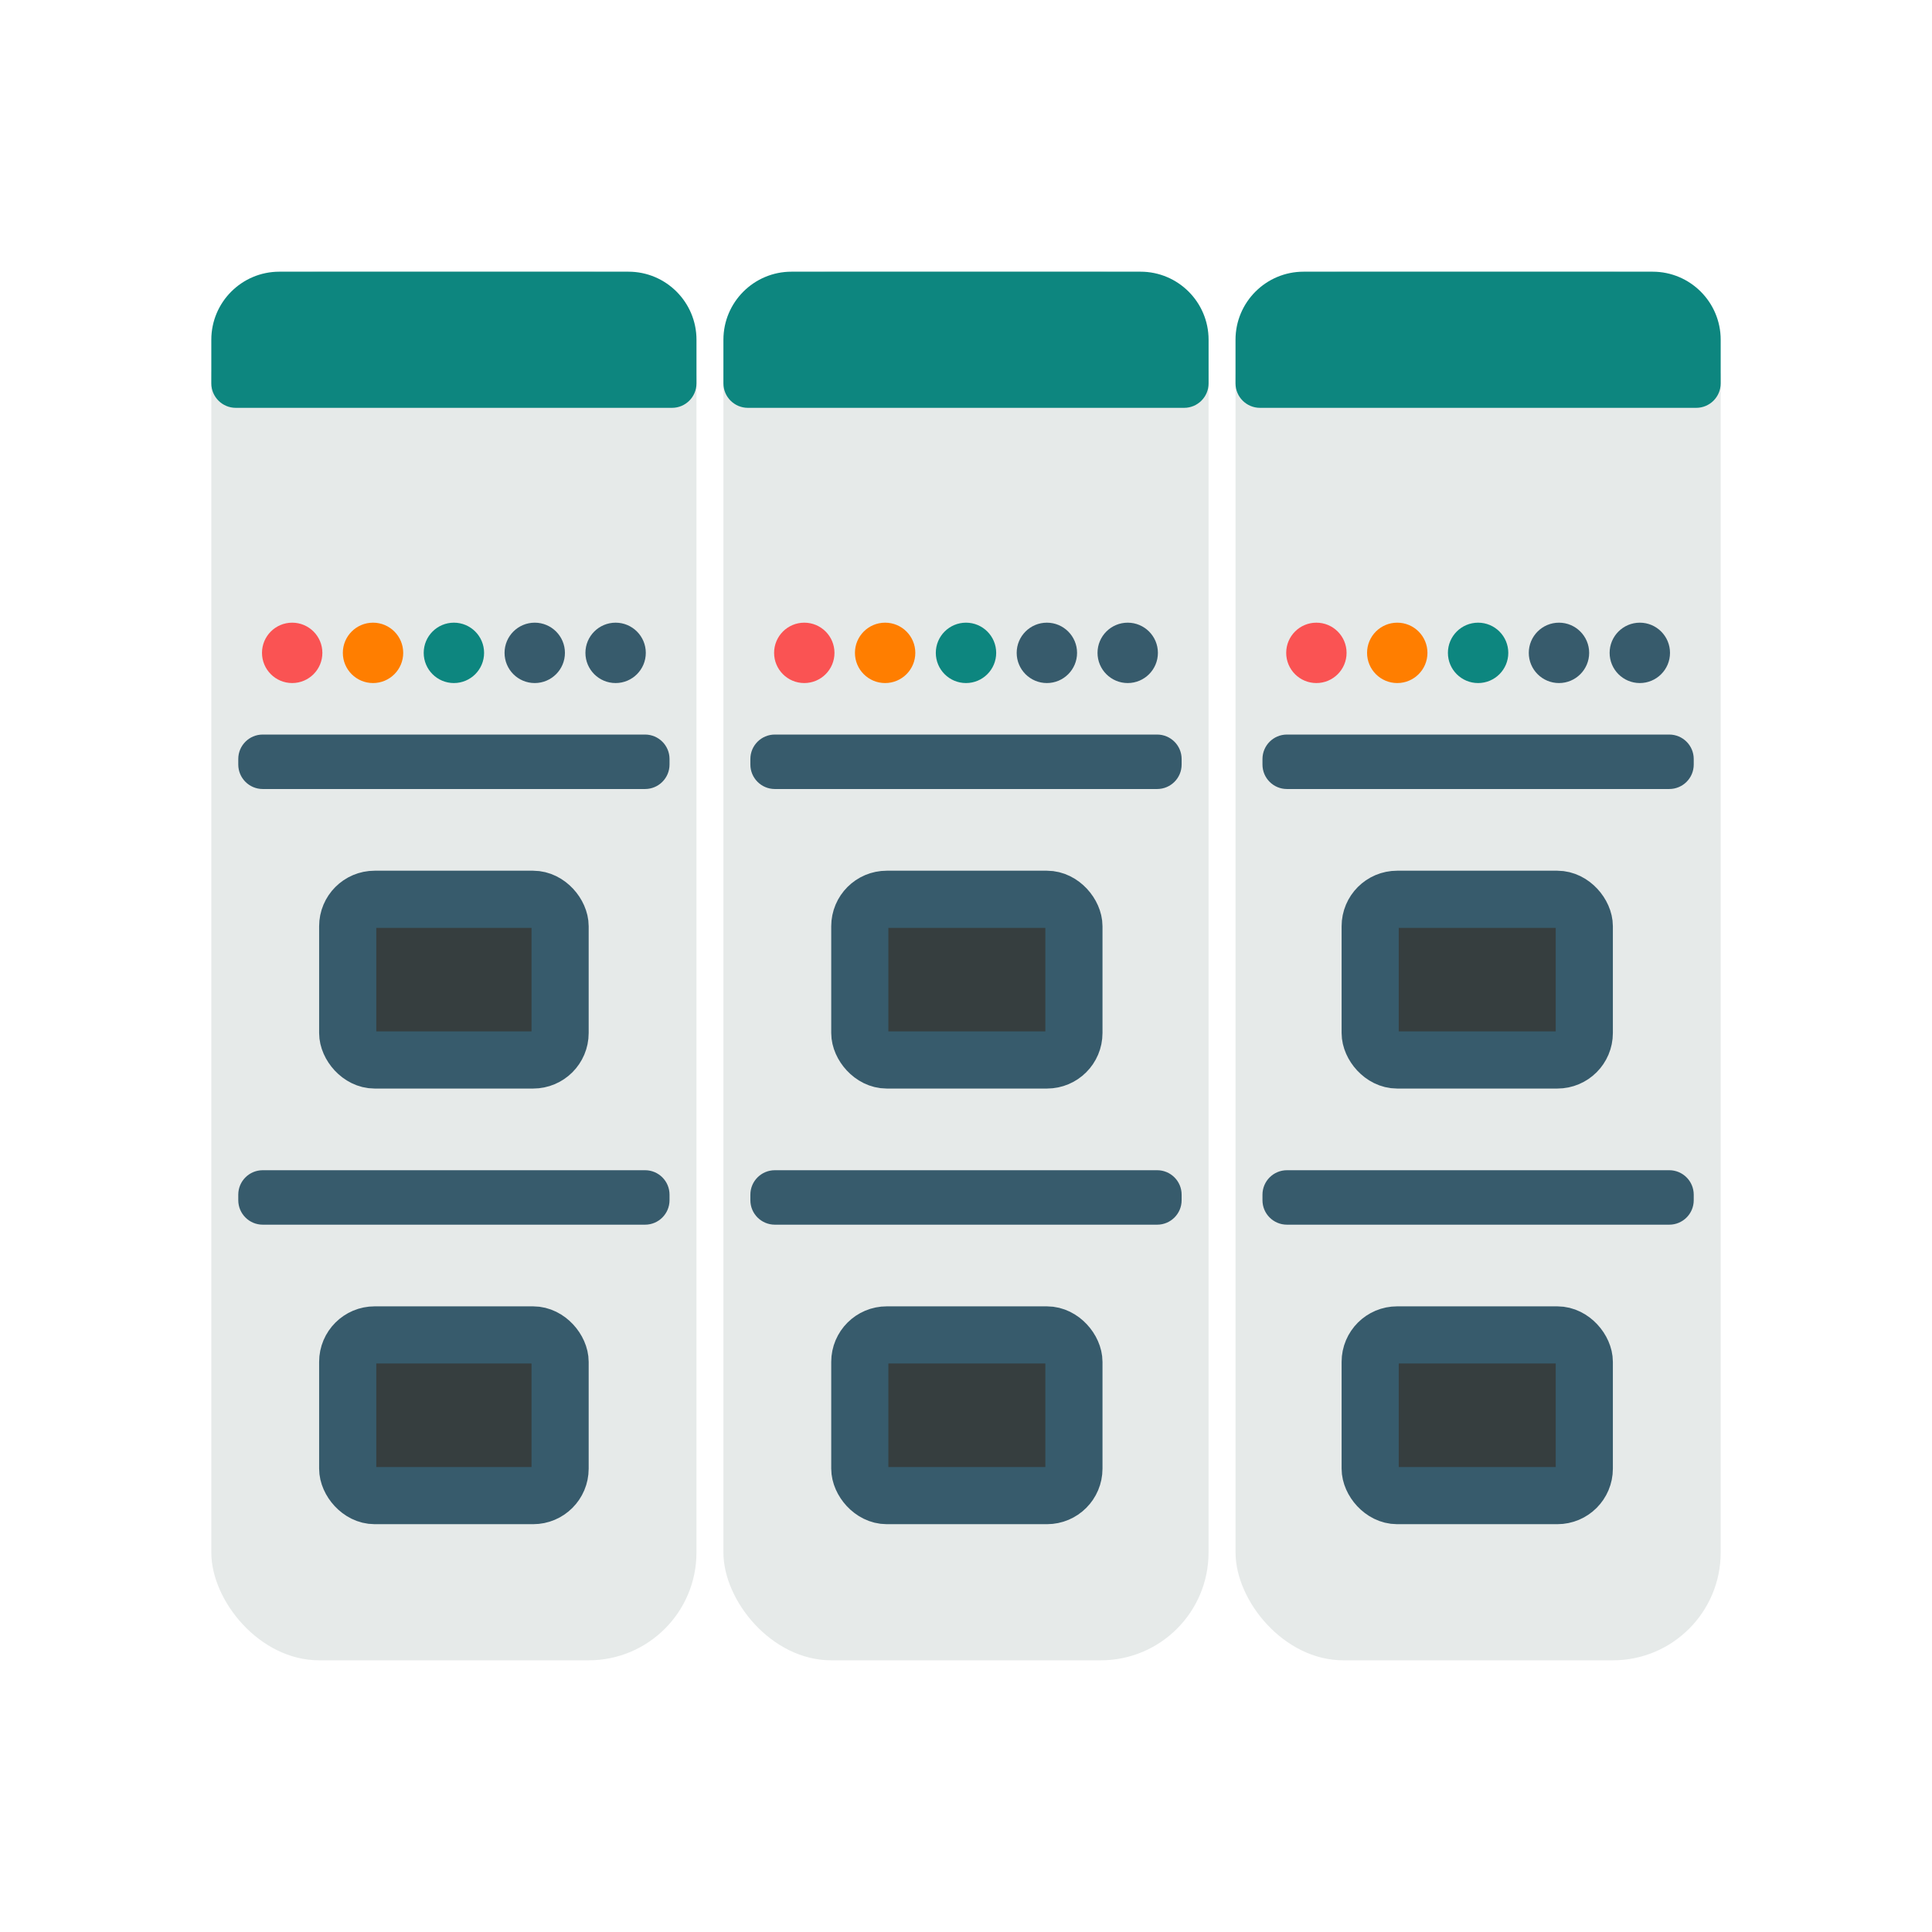 <?xml version="1.0" encoding="UTF-8"?>
<svg width="64px" height="64px" viewBox="0 0 64 64" version="1.1" xmlns="http://www.w3.org/2000/svg" xmlns:xlink="http://www.w3.org/1999/xlink">
    <title>编组 45备份</title>
    <g id="页面-1" stroke="none" stroke-width="1" fill="none" fill-rule="evenodd">
        <g id="插图" transform="translate(-241, -150)">
            <g id="编组-45备份" transform="translate(241, 150)">
                <rect id="矩形" x="0" y="0" width="64" height="64" rx="4"></rect>
                <g id="编组-44" transform="translate(7, 9)">
                    <rect id="矩形" fill="#E6EAE9" x="0" y="0" width="16.071" height="46" rx="3.571"></rect>
                    <rect id="矩形备份-41" fill="#E6EAE9" x="16.964" y="0" width="16.071" height="46" rx="3.571"></rect>
                    <rect id="矩形备份-42" fill="#E6EAE9" x="33.929" y="0" width="16.071" height="46" rx="3.571"></rect>
                    <path d="M7.944,9.092 L8.127,9.092 C8.575,9.092 8.938,9.455 8.938,9.903 L8.938,22.568 C8.938,23.015 8.575,23.378 8.127,23.378 L7.944,23.378 C7.496,23.378 7.134,23.015 7.134,22.568 L7.134,9.903 C7.134,9.455 7.496,9.092 7.944,9.092 Z" id="矩形备份-29" fill="#375B6C" transform="translate(8.036, 16.235) rotate(90) translate(-8.036, -16.235) "></path>
                    <path d="M8.036,-5.781 L9.48,-5.781 C9.928,-5.781 10.291,-5.418 10.291,-4.971 L10.291,9.48 C10.291,9.928 9.928,10.291 9.48,10.291 L8.036,10.291 C6.79,10.291 5.781,9.281 5.781,8.036 L5.781,-3.526 C5.781,-4.771 6.79,-5.781 8.036,-5.781 Z" id="矩形备份-48" fill="#0D867F" transform="translate(8.036, 2.255) rotate(90) translate(-8.036, -2.255) "></path>
                    <path d="M25,-5.781 L26.445,-5.781 C26.892,-5.781 27.255,-5.418 27.255,-4.971 L27.255,9.48 C27.255,9.928 26.892,10.291 26.445,10.291 L25,10.291 C23.755,10.291 22.745,9.281 22.745,8.036 L22.745,-3.526 C22.745,-4.771 23.755,-5.781 25,-5.781 Z" id="矩形备份-49" fill="#0D867F" transform="translate(25, 2.255) rotate(90) translate(-25, -2.255) "></path>
                    <path d="M41.964,-5.781 L43.409,-5.781 C43.856,-5.781 44.219,-5.418 44.219,-4.971 L44.219,9.48 C44.219,9.928 43.856,10.291 43.409,10.291 L41.964,10.291 C40.719,10.291 39.709,9.281 39.709,8.036 L39.709,-3.526 C39.709,-4.771 40.719,-5.781 41.964,-5.781 Z" id="矩形备份-50" fill="#0D867F" transform="translate(41.964, 2.255) rotate(90) translate(-41.964, -2.255) "></path>
                    <path d="M24.908,9.092 L25.092,9.092 C25.539,9.092 25.902,9.455 25.902,9.903 L25.902,22.568 C25.902,23.015 25.539,23.378 25.092,23.378 L24.908,23.378 C24.461,23.378 24.098,23.015 24.098,22.568 L24.098,9.903 C24.098,9.455 24.461,9.092 24.908,9.092 Z" id="矩形备份-44" fill="#375B6C" transform="translate(25, 16.235) rotate(90) translate(-25, -16.235) "></path>
                    <path d="M41.873,9.092 L42.056,9.092 C42.504,9.092 42.866,9.455 42.866,9.903 L42.866,22.568 C42.866,23.015 42.504,23.378 42.056,23.378 L41.873,23.378 C41.425,23.378 41.062,23.015 41.062,22.568 L41.062,9.903 C41.062,9.455 41.425,9.092 41.873,9.092 Z" id="矩形备份-46" fill="#375B6C" transform="translate(41.964, 16.235) rotate(90) translate(-41.964, -16.235) "></path>
                    <path d="M7.944,23.524 L8.127,23.524 C8.575,23.524 8.938,23.887 8.938,24.334 L8.938,36.999 C8.938,37.447 8.575,37.81 8.127,37.81 L7.944,37.81 C7.496,37.81 7.134,37.447 7.134,36.999 L7.134,24.334 C7.134,23.887 7.496,23.524 7.944,23.524 Z" id="矩形备份-43" fill="#375B6C" transform="translate(8.036, 30.667) rotate(90) translate(-8.036, -30.667) "></path>
                    <path d="M24.908,23.524 L25.092,23.524 C25.539,23.524 25.902,23.887 25.902,24.334 L25.902,36.999 C25.902,37.447 25.539,37.81 25.092,37.81 L24.908,37.81 C24.461,37.81 24.098,37.447 24.098,36.999 L24.098,24.334 C24.098,23.887 24.461,23.524 24.908,23.524 Z" id="矩形备份-45" fill="#375B6C" transform="translate(25, 30.667) rotate(90) translate(-25, -30.667) "></path>
                    <path d="M41.873,23.524 L42.056,23.524 C42.504,23.524 42.866,23.887 42.866,24.334 L42.866,36.999 C42.866,37.447 42.504,37.81 42.056,37.81 L41.873,37.81 C41.425,37.81 41.062,37.447 41.062,36.999 L41.062,24.334 C41.062,23.887 41.425,23.524 41.873,23.524 Z" id="矩形备份-47" fill="#375B6C" transform="translate(41.964, 30.667) rotate(90) translate(-41.964, -30.667) "></path>
                    <ellipse id="椭圆形" fill="#FA5353" cx="2.679" cy="12.627" rx="1" ry="1"></ellipse>
                    <ellipse id="椭圆形备份-3" fill="#FA5353" cx="19.643" cy="12.627" rx="1" ry="1"></ellipse>
                    <ellipse id="椭圆形备份-12" fill="#FA5353" cx="36.607" cy="12.627" rx="1" ry="1"></ellipse>
                    <ellipse id="椭圆形备份" fill="#0D867F" cx="8.036" cy="12.627" rx="1" ry="1"></ellipse>
                    <ellipse id="椭圆形备份-4" fill="#0D867F" cx="25" cy="12.627" rx="1" ry="1"></ellipse>
                    <ellipse id="椭圆形备份-13" fill="#0D867F" cx="41.964" cy="12.627" rx="1" ry="1"></ellipse>
                    <ellipse id="椭圆形备份-15" fill="#375B6C" cx="10.714" cy="12.627" rx="1" ry="1"></ellipse>
                    <ellipse id="椭圆形备份-17" fill="#375B6C" cx="27.679" cy="12.627" rx="1" ry="1"></ellipse>
                    <ellipse id="椭圆形备份-19" fill="#375B6C" cx="44.643" cy="12.627" rx="1" ry="1"></ellipse>
                    <ellipse id="椭圆形备份-16" fill="#375B6C" cx="13.393" cy="12.627" rx="1" ry="1"></ellipse>
                    <ellipse id="椭圆形备份-18" fill="#375B6C" cx="30.357" cy="12.627" rx="1" ry="1"></ellipse>
                    <ellipse id="椭圆形备份-20" fill="#375B6C" cx="47.321" cy="12.627" rx="1" ry="1"></ellipse>
                    <ellipse id="椭圆形备份-2" fill="#FF7E00" cx="5.357" cy="12.627" rx="1" ry="1"></ellipse>
                    <ellipse id="椭圆形备份-7" fill="#FF7E00" cx="22.321" cy="12.627" rx="1" ry="1"></ellipse>
                    <ellipse id="椭圆形备份-14" fill="#FF7E00" cx="39.286" cy="12.627" rx="1" ry="1"></ellipse>
                    <rect id="矩形" stroke="#375B6C" stroke-width="1.893" fill="#363E3F" x="4.518" y="20.79" width="7.036" height="5.323" rx="0.893"></rect>
                    <rect id="矩形备份-52" stroke="#375B6C" stroke-width="1.893" fill="#363E3F" x="21.482" y="20.79" width="7.093" height="5.323" rx="0.893"></rect>
                    <rect id="矩形备份-54" stroke="#375B6C" stroke-width="1.893" fill="#363E3F" x="38.389" y="20.79" width="7.093" height="5.323" rx="0.893"></rect>
                    <rect id="矩形备份-51" stroke="#375B6C" stroke-width="1.893" fill="#363E3F" x="4.518" y="35.221" width="7.036" height="5.323" rx="0.893"></rect>
                    <rect id="矩形备份-53" stroke="#375B6C" stroke-width="1.893" fill="#363E3F" x="21.482" y="35.221" width="7.093" height="5.323" rx="0.893"></rect>
                    <rect id="矩形备份-55" stroke="#375B6C" stroke-width="1.893" fill="#363E3F" x="38.389" y="35.221" width="7.093" height="5.323" rx="0.893"></rect>
                </g>
            </g>
        </g>
    </g>
</svg>